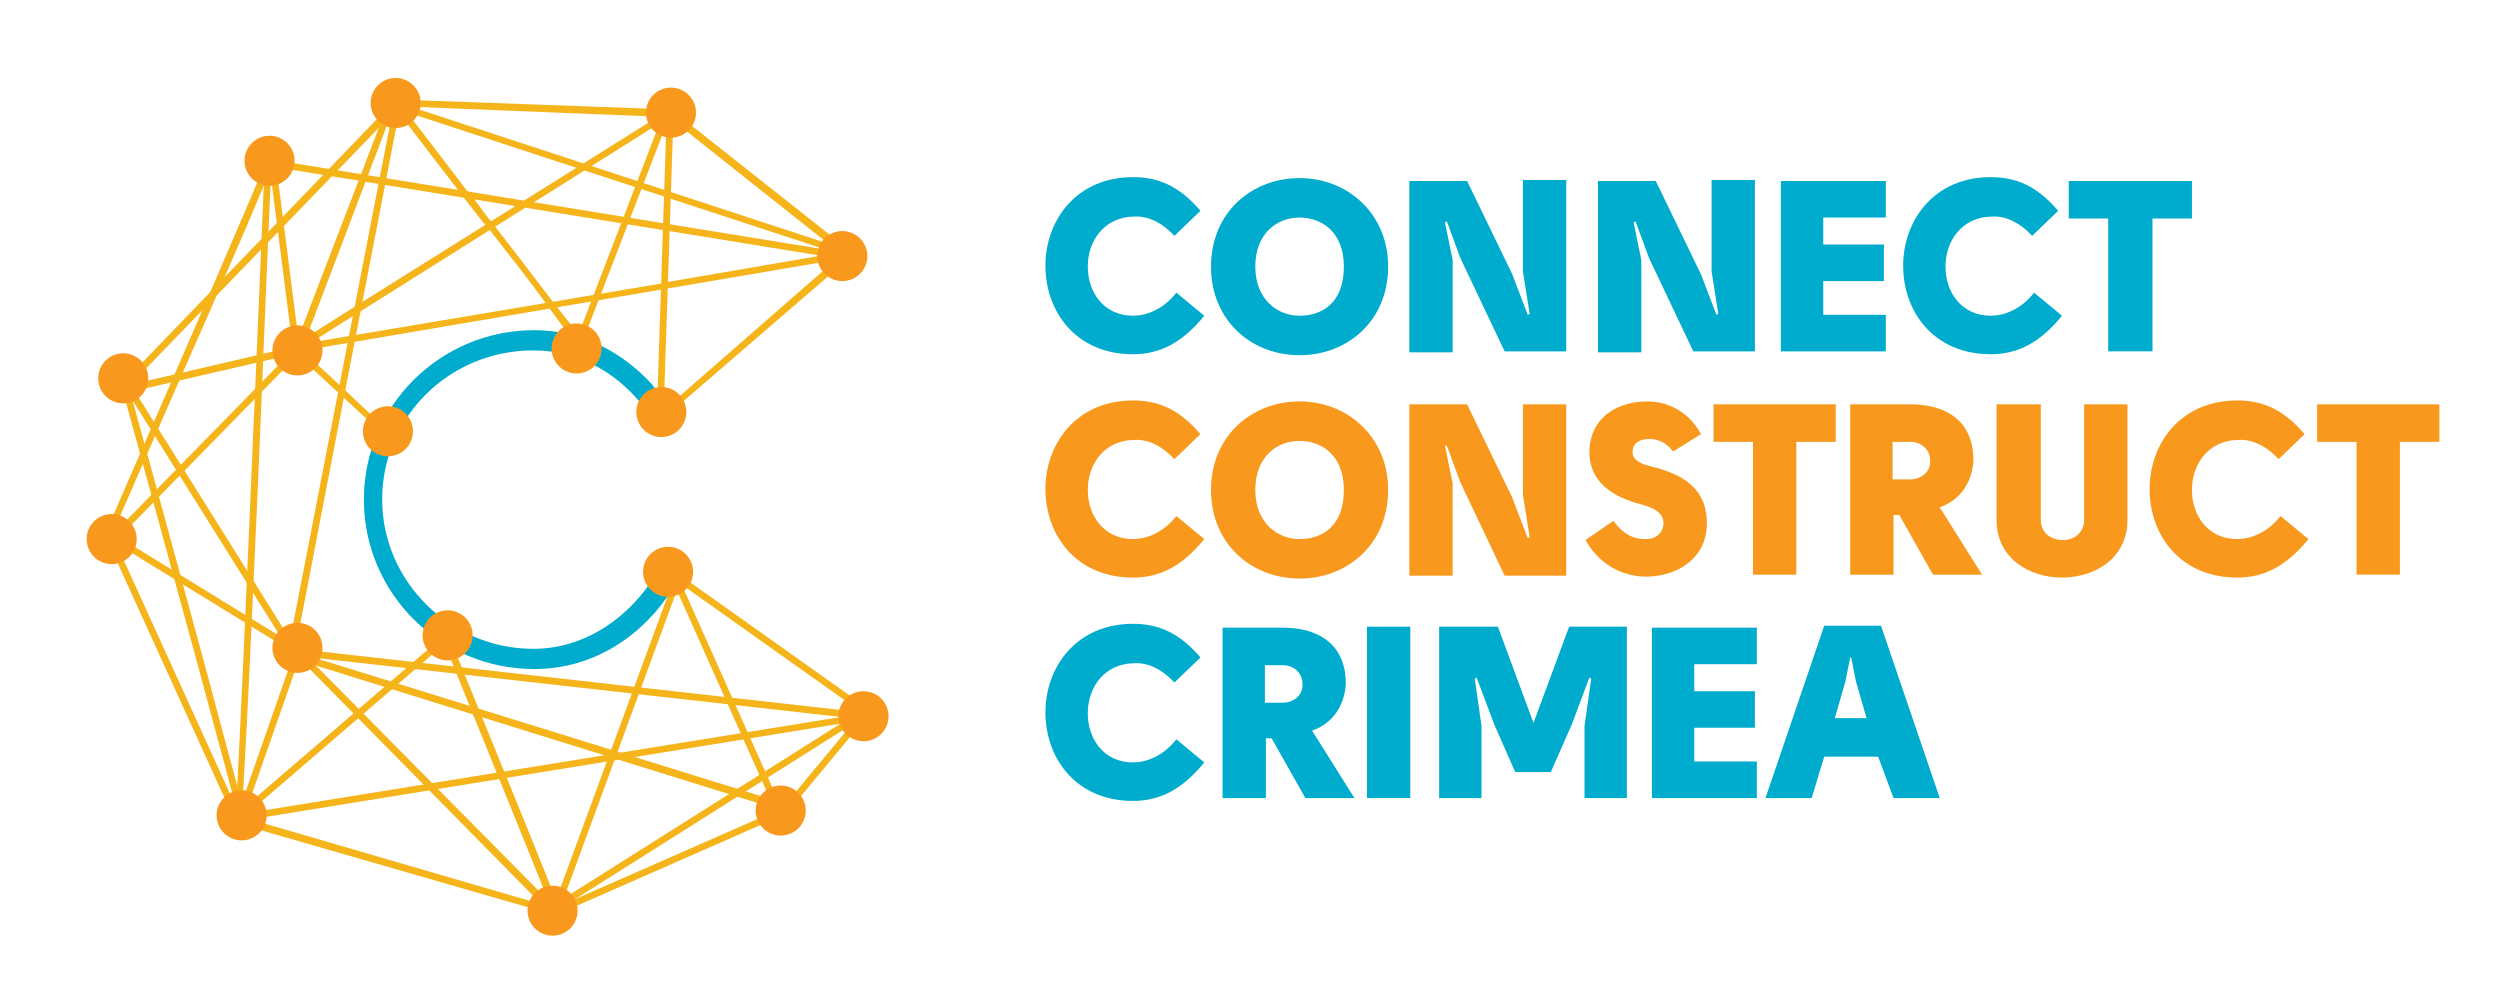 <?xml version="1.0" encoding="utf-8"?>
<!-- Generator: Adobe Illustrator 21.0.2, SVG Export Plug-In . SVG Version: 6.00 Build 0)  -->
<svg version="1.1" id="Layer_1" xmlns="http://www.w3.org/2000/svg" xmlns:xlink="http://www.w3.org/1999/xlink" x="0px" y="0px"
	 viewBox="0 0 259.7 102.7" style="enable-background:new 0 0 259.7 102.7;" xml:space="preserve">
<style type="text/css">
	.st0{fill:#F8991D;}
	.st1{fill:#F6B41B;}
	.st2{fill:none;stroke:#F6B41B;stroke-width:2;stroke-miterlimit:10;}
	.st3{fill:#00ACCD;}
	.st4{fill:none;stroke:#F8991D;stroke-miterlimit:10;}
</style>
<g>
	<g>
		<g id="XMLID_103_">
			<g>
				
					<rect x="8.6" y="45.5" transform="matrix(0.699 -0.716 0.716 0.699 -26.029 29.411)" class="st0" width="26.5" height="0.3"/>
			</g>
		</g>
		<polygon class="st1" points="12.7,55.5 12.2,55 12.4,54.8 31.1,35.7 31.6,36.2 		"/>
	</g>
	<g>
		<g id="XMLID_102_">
			<g>
				<path class="st0" d="M69.8,13.6l0,0.1c0,0,0,0-0.1,0c-0.1,0-0.1,0-0.2,0c0,0,0,0,0,0l0-0.1C69.5,13.6,69.6,13.6,69.8,13.6
					C69.7,13.6,69.7,13.6,69.8,13.6z"/>
			</g>
		</g>
		<path class="st1" d="M69.7,14c-0.1,0-0.1,0-0.2,0l-0.2,0l0-0.6l0.2,0c0.1,0,0.1,0,0.2,0c0,0,0,0,0,0l0.3,0l0,0.6L69.7,14
			C69.8,14,69.7,14,69.7,14z M69.4,13.9C69.4,13.9,69.4,13.9,69.4,13.9L69.4,13.9z"/>
	</g>
	<g>
		<g id="XMLID_101_">
			<g>
				<path class="st0" d="M69.8,13.7l0,0.1c0,0,0,0-0.1,0c-0.1,0-0.2,0-0.2,0l0-0.1c0,0,0,0,0,0C69.6,13.7,69.6,13.7,69.8,13.7
					C69.7,13.7,69.7,13.7,69.8,13.7z"/>
			</g>
		</g>
		<path class="st1" d="M69.7,14.1c-0.1,0-0.2,0-0.3,0l-0.2,0l0-0.6l0.3,0c0.1,0,0.1,0,0.2,0c0,0,0,0,0,0l0.3,0l0,0.6L69.7,14.1
			C69.8,14.1,69.7,14.1,69.7,14.1z M69.4,13.9C69.4,13.9,69.4,13.9,69.4,13.9L69.4,13.9z M69.5,13.5L69.5,13.5
			C69.5,13.5,69.5,13.5,69.5,13.5z"/>
	</g>
	<g>
		<g id="XMLID_100_">
			<g>
				<path class="st0" d="M69.8,13.9l-0.2,6.2l0,0.3l-0.1,3.1l0,0.3l-0.2,5.7l0,0.3l-0.4,10.8c-0.1,0-0.1,0-0.2,0c0,0-0.1,0-0.1,0
					l0.4-10.8l0-0.3l0.2-5.8l0-0.3l0.1-3.1l0-0.3l0.2-6.2C69.5,13.9,69.6,13.9,69.8,13.9C69.7,13.9,69.7,13.9,69.8,13.9z"/>
			</g>
		</g>
		<path class="st1" d="M68.3,40.9l0.9-27.3l0.2,0c0.1,0,0.1,0,0.2,0c0,0,0,0,0,0l0.3,0l0,0.3l-0.9,27l-0.2,0c-0.1,0-0.1,0-0.2,0
			c0,0,0,0,0,0L68.3,40.9z"/>
	</g>
	<g>
		<g id="XMLID_99_">
			<g>
				<path class="st0" d="M69.8,12.3l0,1.3c0,0,0,0-0.1,0c-0.1,0-0.1,0-0.2,0v0l0-1.3L69.8,12.3z"/>
			</g>
		</g>
		<path class="st1" d="M69.7,13.8c-0.1,0-0.2,0-0.2,0l-0.2,0v-0.2l0-1.5l0.7,0L70,13.8l-0.2,0C69.8,13.8,69.7,13.8,69.7,13.8z"/>
	</g>
	<g>
		<g id="XMLID_47_">
			<g>
				<path class="st0" d="M39.7,44.8l0.1-0.1L39.7,44.8c-0.3-0.3-6.6-6.2-9-8.4l0.2-0.2c0,0,2.2,2.1,4.5,4.2c3.2,3,4.2,3.9,4.4,4.2
					l0,0l0,0c0.1,0.1,0.1,0.2,0.1,0.2L39.7,44.8z"/>
			</g>
		</g>
		<path class="st1" d="M39.3,45.1l0.1-0.3c-0.5-0.6-5.7-5.3-8.9-8.3l-0.2-0.1l0.5-0.5l0.2,0.1c0,0,2.2,2.1,4.5,4.2
			c2.9,2.8,4,3.7,4.4,4.1l0.4-0.3l-0.2,0.5c0.1,0.1,0.1,0.2,0,0.3l0,0.1L39.3,45.1z"/>
	</g>
	<g>
		<g id="XMLID_98_">
			<g>
				<path class="st0" d="M85.8,28c0.1,0.1,0.1,0.1,0.2,0.2L70.5,41.7c0-0.1-0.1-0.2-0.2-0.2L85.8,28z"/>
			</g>
		</g>
		<path class="st1" d="M70.5,42.1l-0.1-0.2c0-0.1-0.1-0.1-0.1-0.2l-0.1-0.2l15.8-13.8l0.1,0.2c0.1,0.1,0.1,0.1,0.2,0.2l0.2,0.2
			L70.5,42.1z"/>
	</g>
	<g>
		<g id="XMLID_97_">
			<g>
				
					<rect x="79.4" y="54.2" transform="matrix(0.579 -0.816 0.816 0.579 -20.709 92.828)" class="st0" width="0.3" height="24.5"/>
			</g>
		</g>
		<rect x="79.1" y="54" transform="matrix(0.579 -0.816 0.816 0.579 -20.709 92.828)" class="st1" width="0.7" height="24.9"/>
	</g>
	<g>
		<g id="XMLID_96_">
			<g>
				
					<rect x="43.9" y="62.2" transform="matrix(0.712 -0.703 0.703 0.712 -44.215 54.314)" class="st0" width="0.3" height="37.7"/>
			</g>
		</g>
		<polygon class="st1" points="57.2,94.8 57,94.7 30.4,67.7 30.9,67.2 31.1,67.4 57.7,94.3 		"/>
	</g>
	<g>
		<g id="XMLID_95_">
			<g>
				
					<rect x="54.4" y="84.2" transform="matrix(0.846 -0.534 0.534 0.846 -33.697 52.168)" class="st0" width="37.9" height="0.3"/>
			</g>
		</g>
		
			<rect x="54.2" y="84" transform="matrix(0.846 -0.534 0.534 0.846 -33.701 52.181)" class="st1" width="38.3" height="0.7"/>
	</g>
	<g>
		<g id="XMLID_35_">
			<g>
				
					<rect x="21.6" y="51.3" transform="matrix(0.524 -0.852 0.852 0.524 -42.485 48.024)" class="st0" width="0.3" height="21.4"/>
			</g>
		</g>
		
			<rect x="21.4" y="51.1" transform="matrix(0.524 -0.852 0.852 0.524 -42.485 48.024)" class="st1" width="0.7" height="21.8"/>
	</g>
	<g>
		<g id="XMLID_94_">
			<g>
				<path class="st0" d="M68.1,12.9L67.9,13c-0.1-0.1-0.1-0.2-0.2-0.2l0.1-0.1c0,0,0,0,0,0C68,12.8,68,12.8,68.1,12.9z"/>
			</g>
		</g>
		<path class="st1" d="M67.9,13.3l-0.1-0.2c-0.1-0.1-0.1-0.2-0.2-0.3l-0.1-0.2l0.5-0.3l0.1,0.2c0,0.1,0.1,0.1,0.1,0.2l0.1,0.2
			L67.9,13.3z M67.7,12.7C67.7,12.7,67.7,12.7,67.7,12.7L67.7,12.7z M68.1,12.6L68.1,12.6C68.1,12.6,68.1,12.6,68.1,12.6z"/>
	</g>
	<g>
		<g id="XMLID_93_">
			<g>
				<path class="st0" d="M67.8,12.7c0,0.1,0.1,0.2,0.2,0.2L61,17.3l-0.3,0.2h0L55,21.1l-0.4,0.2h0l-3.8,2.4l-0.2,0.2L38,31.8
					L37.6,32l-4.9,3.1l-0.1,0.1l-0.1,0.1l-1.1,0.7l0,0l0,0l-0.2,0.1l0,0v0L31,36.1l0,0l0,0l0,0l-0.1-0.2l0.1-0.1l0.1-0.1l0.2-0.1
					l0.3-0.2l0.8-0.5l0.1-0.1l0.1-0.1l5.1-3.2l0.3-0.2l12.3-7.7l0.2-0.2l3.5-2.2l0.4-0.2h0l5.8-3.6l0.3-0.2L67.8,12.7z"/>
			</g>
		</g>
		<path class="st1" d="M31,36.4l-0.2-0.3l-0.2-0.3l7.3-4.6l30-18.8l0.1,0.2c0,0.1,0.1,0.1,0.1,0.2l0.1,0.2L31,36.4z"/>
	</g>
	<g>
		<g id="XMLID_92_">
			<g>
				<path class="st0" d="M43.1,11.5c0,0.1-0.1,0.2-0.1,0.3l-0.1,0c0.1-0.1,0.1-0.2,0.1-0.3c0,0,0,0,0,0L43.1,11.5z"/>
			</g>
		</g>
		<path class="st1" d="M43,12l-0.6-0.2l0.2-0.2c0-0.1,0.1-0.1,0.1-0.2l0-0.3l0.6,0.2l-0.1,0.2c0,0.1-0.1,0.2-0.1,0.3L43,12z"/>
	</g>
	<g>
		<g id="XMLID_91_">
			<g>
				<path class="st0" d="M85.7,25.4c-0.1,0.1-0.1,0.2-0.1,0.3l-16-5.2l-0.3-0.1l-2.8-0.9l-0.3-0.1l-5.5-1.8h0l-0.4-0.1l-17.4-5.7
					c0.1-0.1,0.1-0.2,0.1-0.3l17.6,5.7l0.4,0.1l5.3,1.7l0.3,0.1l2.7,0.9l0.3,0.1L85.7,25.4z"/>
			</g>
		</g>
		<path class="st1" d="M85.7,25.9l-43-14.1l0.1-0.2c0-0.1,0.1-0.1,0.1-0.2l0.1-0.2L86,25.3l-0.2,0.2c-0.1,0.1-0.1,0.1-0.1,0.2
			L85.7,25.9z"/>
	</g>
	<g>
		<g id="XMLID_90_">
			<g>
				
					<rect x="29.4" y="16.9" transform="matrix(0.992 -0.127 0.127 0.992 -3.142 3.976)" class="st0" width="0.3" height="19.3"/>
			</g>
		</g>
		
			<rect x="29.2" y="16.7" transform="matrix(0.992 -0.127 0.127 0.992 -3.142 3.976)" class="st1" width="0.7" height="19.8"/>
	</g>
	<g>
		<g id="XMLID_89_">
			<g>
				
					<rect x="60.4" y="41.2" transform="matrix(0.112 -0.994 0.994 0.112 -16.878 123.237)" class="st0" width="0.3" height="59.8"/>
			</g>
		</g>
		<polygon class="st1" points="90.4,74.8 90.2,74.8 30.6,68.1 30.6,67.3 30.8,67.4 90.4,74.1 		"/>
	</g>
	<g>
		<g id="XMLID_86_">
			<g>
				
					<rect x="45.5" y="77.2" transform="matrix(0.345 -0.939 0.939 0.345 -30.653 110.722)" class="st0" width="36.9" height="0.3"/>
			</g>
		</g>
		
			<rect x="45.3" y="77" transform="matrix(0.345 -0.939 0.939 0.345 -30.647 110.739)" class="st1" width="37.3" height="0.7"/>
	</g>
	<g>
		<g id="XMLID_85_">
			<g>
				<path class="st0" d="M85.3,26.7c0,0.1,0,0.2,0,0.3l-16.2,2.7l-0.3,0L62,31l-0.3,0.1l-4.9,0.8l-0.3,0.1l-19,3.2l-0.3,0.1L33,35.9
					l-0.1,0l-0.1,0l-1.5,0.3l0,0l-0.1,0l0-0.1l0,0v0l0-0.1l0.2,0l0,0l0,0l1.3-0.2l0.1,0l0.1,0l4.2-0.7l0.3-0.1l18.8-3.2l0.3-0.1
					l5.2-0.9l0.3-0.1l6.8-1.2l0.3-0.1L85.3,26.7z"/>
			</g>
		</g>
		<path class="st1" d="M31,36.5l-0.1-0.7l6.6-1.1l31.5-5.3l0.3-0.1l16.3-2.8l0,0.2c0,0.1,0,0.2,0,0.3l0,0.2L31,36.5z"/>
	</g>
	<g>
		<g id="XMLID_84_">
			<g>
				<rect x="19.2" y="76.2" transform="matrix(0.33 -0.944 0.944 0.33 -53.342 77.508)" class="st0" width="17.4" height="0.3"/>
			</g>
		</g>
		<rect x="19" y="76" transform="matrix(0.33 -0.944 0.944 0.33 -53.342 77.499)" class="st1" width="17.9" height="0.7"/>
	</g>
	<g>
		<g id="XMLID_83_">
			<g>
				<path class="st0" d="M40.3,12.5l-0.1,0.1c-0.1,0-0.2-0.1-0.3-0.1l0.1-0.1C40.1,12.4,40.1,12.4,40.3,12.5
					C40.2,12.5,40.3,12.5,40.3,12.5z"/>
			</g>
		</g>
		<path class="st1" d="M40.3,12.9l-0.2-0.1c-0.1,0-0.2-0.1-0.3-0.2l-0.1-0.1l0.2-0.6l0.2,0.2c0.1,0,0.1,0.1,0.2,0.1l0.2,0.1
			L40.3,12.9z"/>
	</g>
	<g>
		<g id="XMLID_82_">
			<g>
				<path class="st0" d="M40,12.5c0.1,0.1,0.2,0.1,0.3,0.1L38,18.4h0l-0.1,0.3l-6,15.7l0,0.1l-0.1,0.1l-0.4,0.9l-0.2,0.4l0,0h0
					l0,0.1l0,0.1l0,0.1l0,0.1l0,0.1l0,0.1l0,0.1l-0.1,0l-0.2-0.1l0.1-0.2l0,0l0-0.1l0-0.1l0.1-0.2l0.1-0.3l0.4-1l0.1-0.1l0.1-0.1
					l6-15.6l0.1-0.3L40,12.5z"/>
			</g>
		</g>
		<path class="st1" d="M31.2,36.7l-0.7-0.3l0.9-2.4l8.4-21.9l0.2,0.2c0.1,0,0.1,0.1,0.2,0.1l0.2,0.1L31.2,36.7z"/>
	</g>
	<g>
		<g id="XMLID_81_">
			<g>
				<path class="st0" d="M69.4,23.5l16,2.6c0,0.1,0,0.2-0.1,0.3l-15.9-2.6l-0.3,0l-4.1-0.7l-0.3,0l-10.2-1.7l-0.4-0.1l-5.9-1
					l-0.4-0.1v0L40.1,19l-0.3,0l-1.9-0.3l-0.3,0l-3.3-0.5L34,18L30,17.4l-0.1,0l-0.1,0l-1.4-0.2l-0.3,0l0,0l0,0l-0.1,0l0-0.1v0
					l0-0.1l1.9,0.3l0.1,0l0.1,0l4.1,0.7l0.4,0.1l3.2,0.5l0.3,0l1.8,0.3l0.3,0l7.5,1.2L48,20l6.5,1.1l0.4,0.1l9.9,1.6l0.3,0l4,0.6
					L69.4,23.5z"/>
			</g>
		</g>
		<path class="st1" d="M85.5,26.6l-57.9-9.4l0.1-0.7l57.9,9.4l-0.1,0.2c0,0.1,0,0.2,0,0.2L85.5,26.6z"/>
	</g>
	<g>
		<g id="XMLID_80_">
			<g>
				<path class="st0" d="M42.4,12.4c-0.1,0.1-0.2,0.1-0.2,0.2c0,0-0.1-0.1-0.1-0.1c0,0,0.1,0,0.1,0c0,0,0.1,0,0.1-0.1c0,0,0,0,0,0
					c0,0,0,0,0,0C42.3,12.3,42.4,12.3,42.4,12.4z"/>
			</g>
		</g>
		<path class="st1" d="M42.1,12.8L42,12.7c0,0-0.1-0.1-0.1-0.1l-0.2-0.2l0.2-0.1c0,0,0,0,0.1,0c0,0,0,0,0.1,0l0,0l0.1,0l0.2-0.2
			l0.2,0.3c0,0,0,0,0,0.1l0.1,0.2l-0.2,0.1c-0.1,0.1-0.2,0.1-0.3,0.2L42.1,12.8z"/>
	</g>
	<g>
		<g id="XMLID_79_">
			<g>
				<path class="st0" d="M59.3,34.2c-0.1,0.1-0.2,0.1-0.2,0.2c-0.5-0.7-1.2-1.6-2-2.7c-0.1-0.1-0.1-0.2-0.2-0.3
					c-1.6-2.2-3.7-4.9-5.9-7.7l-0.2-0.2c-0.9-1.1-1.7-2.2-2.6-3.4c0,0,0,0,0,0c-0.1-0.1-0.2-0.2-0.3-0.3c-2-2.6-3.9-5.1-5.6-7.3
					c0.1,0,0.2-0.1,0.3-0.2c1.3,1.7,3.4,4.5,5.8,7.6c0.1,0.1,0.2,0.2,0.3,0.3c0.8,1,1.5,2,2.3,3c0,0,0.1,0.1,0.1,0.1
					c0.1,0.1,0.1,0.2,0.2,0.2c2.2,2.8,4.3,5.6,6,7.8c0.1,0.1,0.1,0.2,0.2,0.3c0.1,0.1,0.1,0.2,0.2,0.2
					C58.3,32.9,58.8,33.6,59.3,34.2z"/>
			</g>
		</g>
		<path class="st1" d="M59,34.7l-0.1-0.2c-0.5-0.7-1.2-1.6-2-2.7c-0.1-0.1-0.1-0.2-0.2-0.3c-1.6-2.2-3.7-4.9-5.9-7.7L50.1,23
			c-0.7-0.9-1.4-1.8-2.1-2.7l-0.1-0.1l0,0c-0.1-0.1-0.1-0.2-0.2-0.3c-2-2.6-3.9-5.1-5.6-7.3L42,12.4l0.2-0.1c0.1,0,0.2-0.1,0.2-0.1
			l0.2-0.1l1.7,2.2c1.2,1.6,2.7,3.5,4.2,5.5l0.1,0.1c0.1,0.1,0.1,0.1,0.2,0.2c0.5,0.6,1,1.3,1.5,2l1.1,1.4c2.2,2.8,4.3,5.6,6,7.8
			l0.1,0.1c0,0.1,0.1,0.1,0.1,0.2c0,0,0.1,0.1,0.1,0.1l0.1,0.1c0.6,0.8,1.1,1.4,1.5,1.9l0.4,0.5l-0.2,0.1c-0.1,0-0.1,0.1-0.2,0.2
			L59,34.7z"/>
	</g>
	<g>
		<g id="XMLID_78_">
			<g>
				<path class="st0" d="M24.8,83.8l0.1-0.1l0,0l-0.1,0c0.2-0.8,2.1-44.1,3-66.8l0.3,0c0,0.2-0.7,16.9-1.4,33.4
					c-1.5,33.5-1.6,33.5-1.7,33.6L24.8,83.8z"/>
			</g>
		</g>
		<path class="st1" d="M24.5,84.1l0.1-0.2l-0.1,0l0-0.2c0.2-0.9,1.9-40.4,3-66.8l0-0.2l0.7,0l0,0.4c-0.2,4.1-0.8,18.8-1.4,33.2
			c-0.7,15.3-1.1,24.6-1.4,29.3c-0.2,4.3-0.3,4.3-0.4,4.4l0,0L24.5,84.1z"/>
	</g>
	<g>
		<g id="XMLID_77_">
			<g>
				<path class="st0" d="M11.4,55.7l-0.3-0.1c5.7-13.1,16.6-38,16.7-38.7l0.1,0l0.1-0.1c0.2,0.1,0.2,0.1-2.5,6.3
					c-1.4,3.2-3.3,7.7-5.8,13.3C15.6,45.9,11.4,55.6,11.4,55.7z"/>
			</g>
		</g>
		<path class="st1" d="M11.5,56l-0.7-0.3l0.1-0.2c6.6-15.1,16.5-37.9,16.7-38.7l0-0.2l0.2,0l0.1-0.2l0.2,0.1
			c0.4,0.2,0.4,0.2-2.3,6.6c-1.4,3.2-3.3,7.7-5.8,13.3c-4.1,9.4-8.3,18.9-8.4,19.3L11.5,56z"/>
	</g>
	<g>
		<g id="XMLID_72_">
			<g>
				<path class="st0" d="M25,84.9l0.1-0.1l-0.1,0c-0.1-0.7-8.1-30-12.3-45.4l0.3-0.1c0,0.1,3.1,11.5,6.2,22.7
					c1.8,6.6,3.2,11.8,4.2,15.6c1.9,7.2,1.9,7.2,1.8,7.3L25,84.9z"/>
			</g>
		</g>
		<path class="st1" d="M24.6,85.1l0.1-0.2l0-0.2c-0.1-0.8-7.4-27.6-12.3-45.4l-0.1-0.2l0.7-0.2l0.1,0.3c0.8,2.8,3.5,12.7,6.2,22.6
			c1.8,6.6,3.2,11.8,4.2,15.6c1.3,4.7,1.7,6.4,1.8,7l0,0l0,0.1c0,0.3,0,0.4-0.1,0.4l0,0L24.6,85.1z"/>
	</g>
	<g>
		<g id="XMLID_65_">
			<g>
				<path class="st0" d="M57.7,94.8l0.1-0.1l-0.1,0c-0.1-0.6-7.6-19-11.5-28.6l0.3-0.1c0,0.1,2.9,7.2,5.8,14.3
					c5.8,14.4,5.8,14.4,5.7,14.5L57.7,94.8z"/>
			</g>
		</g>
		<path class="st1" d="M57.3,95.1l0.1-0.2l0-0.1c-0.1-0.6-7-17.4-11.5-28.6L45.8,66l0.7-0.3l0.1,0.2c0,0.1,2.9,7.2,5.8,14.3
			c4.2,10.3,5.4,13.3,5.7,14.3l0.1,0L58,94.6c0.1,0.3,0,0.3-0.1,0.4l0,0L57.3,95.1z"/>
	</g>
	<g>
		<g id="XMLID_55_">
			<g>
				
					<rect x="24.6" y="79.6" transform="matrix(0.987 -0.16 0.16 0.987 -12.034 10.21)" class="st0" width="65.3" height="0.3"/>
			</g>
		</g>
		<polygon class="st1" points="24.9,85.3 24.8,84.6 89.7,74.1 89.8,74.8 89.6,74.8 		"/>
	</g>
	<g>
		<g id="XMLID_54_">
			<g>
				
					<rect x="41.2" y="73.5" transform="matrix(0.278 -0.961 0.961 0.278 -56.565 104.678)" class="st0" width="0.3" height="33"/>
			</g>
		</g>
		<polygon class="st1" points="57.3,95 57.1,94.9 25.2,85.7 25.4,85 25.6,85 57.5,94.3 		"/>
	</g>
	<g>
		<g id="XMLID_76_">
			<g>
				
					<rect x="21.6" y="36.7" transform="matrix(0.848 -0.531 0.531 0.848 -25.173 19.747)" class="st0" width="0.3" height="34"/>
			</g>
		</g>
		
			<rect x="21.4" y="36.5" transform="matrix(0.848 -0.531 0.531 0.848 -25.173 19.747)" class="st1" width="0.7" height="34.4"/>
	</g>
	<g>
		<g id="XMLID_75_">
			<g>
				<path class="st0" d="M39.9,12.3l-0.1,0.1c-0.1-0.1-0.2-0.1-0.2-0.2l0.1-0.1C39.7,12.1,39.8,12.2,39.9,12.3
					C39.8,12.2,39.9,12.3,39.9,12.3z"/>
			</g>
		</g>
		<path class="st1" d="M39.8,12.7l-0.2-0.1c-0.1-0.1-0.2-0.1-0.2-0.2l-0.1-0.1l0.4-0.4l0.2,0.2c0,0,0.1,0.1,0.1,0.1l0,0c0,0,0,0,0,0
			l0.2,0.2L39.8,12.7z"/>
	</g>
	<g>
		<g id="XMLID_53_">
			<g>
				<path class="st0" d="M39.6,12.2c0.1,0.1,0.1,0.1,0.2,0.2l-5.2,5.4l-0.2,0.3l-5,5.2l-0.3,0.3l-1.3,1.4l-0.3,0.3l-5.1,5.3v0
					l-0.6,0.6l-7,7.3l-0.1,0.1l-0.1,0.1l-0.7,0.7l-0.1,0.1l-0.2-0.2l0,0l0.9-0.9l0.1-0.1l0.1-0.1l7.5-7.8l0.6-0.6l4.8-5l0.3-0.3
					l1.3-1.3l0.3-0.3L34,18l0.2-0.3h0L39.6,12.2z"/>
			</g>
		</g>
		<path class="st1" d="M13.7,39.8l-0.5-0.5l0.2-0.2l26.3-27.3l0.2,0.2c0.1,0.1,0.1,0.1,0.2,0.2l0.2,0.1L13.7,39.8z"/>
	</g>
	<g>
		<g id="XMLID_52_">
			<g>
				
					<rect x="56.9" y="89.4" transform="matrix(0.916 -0.402 0.402 0.916 -30.148 35.509)" class="st0" width="25.1" height="0.3"/>
			</g>
		</g>
		
			<rect x="56.7" y="89.2" transform="matrix(0.915 -0.402 0.402 0.915 -30.157 35.526)" class="st1" width="25.5" height="0.7"/>
	</g>
	<g>
		<g id="XMLID_51_">
			<g>
				
					<rect x="78.9" y="79.5" transform="matrix(0.638 -0.77 0.77 0.638 -30.374 94.583)" class="st0" width="13.1" height="0.3"/>
			</g>
		</g>
		
			<rect x="78.7" y="79.2" transform="matrix(0.638 -0.77 0.77 0.638 -30.377 94.558)" class="st1" width="13.5" height="0.7"/>
	</g>
	<g>
		<g id="XMLID_74_">
			<g>
				
					<rect x="17.6" y="55" transform="matrix(0.91 -0.414 0.414 0.91 -27.311 13.602)" class="st0" width="0.3" height="29.6"/>
			</g>
		</g>
		
			<rect x="17.4" y="54.8" transform="matrix(0.91 -0.414 0.414 0.91 -27.312 13.602)" class="st1" width="0.7" height="30"/>
	</g>
	<g>
		<g id="XMLID_50_">
			<g>
				<path class="st0" d="M87.2,25.6L87,25.8l0,0l0,0h0l0,0l-0.8-0.6l-0.1-0.1L86,25L71.2,13.3c0.1-0.1,0.1-0.1,0.2-0.2l14.9,11.8
					l0.2,0.2L87.2,25.6z"/>
			</g>
		</g>
		<path class="st1" d="M87,26.1L86.9,26l-1-0.8l-15-11.9l0.2-0.2c0.1-0.1,0.1-0.1,0.2-0.2l0.1-0.2l16.2,12.8L87.2,26L87,26.1z"/>
	</g>
	<g>
		<g id="XMLID_73_">
			<g>
				<path class="st0" d="M67.8,11.7c0,0,0,0.1,0,0.1l-0.1,0v0c0,0,0-0.1,0-0.1c0-0.1,0-0.1,0-0.2l0.1,0
					C67.8,11.6,67.8,11.7,67.8,11.7z"/>
			</g>
		</g>
		<path class="st1" d="M68.1,12.1l-0.6,0v-0.2c0,0,0-0.1,0-0.1c0-0.1,0-0.1,0-0.2l0-0.2l0.6,0l0,0.2c0,0,0,0.1,0,0.1
			c0,0,0,0.1,0,0.1L68.1,12.1z"/>
	</g>
	<g>
		<g id="XMLID_71_">
			<g>
				<path class="st0" d="M67.7,11.7c0,0,0,0.1,0,0.1v0l-0.1,0c0,0,0-0.1,0-0.1c0-0.1,0-0.1,0-0.2l0.1,0
					C67.7,11.6,67.7,11.7,67.7,11.7z"/>
			</g>
		</g>
		<path class="st1" d="M67.7,12.1l-0.3,0l0-0.2c0,0,0-0.1,0-0.1c0-0.1,0-0.1,0-0.2l0-0.2l0.6,0l0,0.2c0,0,0,0.1,0,0.1c0,0,0,0,0,0.1
			l0,0v0.2L67.7,12.1z"/>
	</g>
	<g>
		<g id="XMLID_70_">
			<g>
				<path class="st0" d="M43.2,10.7c0,0.1,0,0.2,0,0.2l-0.1,0c0,0,0,0,0,0c0-0.1,0-0.1,0-0.2c0,0,0,0,0-0.1L43.2,10.7
					C43.2,10.7,43.2,10.7,43.2,10.7z"/>
			</g>
		</g>
		<path class="st1" d="M43.4,11.1l-0.5,0l0-0.2c0-0.1,0-0.1,0-0.2c0,0,0,0,0,0l0-0.3l0.6,0l0,0.2c0,0,0,0.1,0,0.1c0,0.1,0,0.2,0,0.3
			L43.4,11.1z"/>
	</g>
	<g>
		<g id="XMLID_49_">
			<g>
				<path class="st0" d="M67.6,11.7c0,0,0,0.1,0,0.1l-24.3-0.9c0-0.1,0-0.2,0-0.2c0,0,0,0,0-0.1l24.3,0.9
					C67.6,11.6,67.6,11.7,67.6,11.7z"/>
			</g>
		</g>
		<path class="st1" d="M67.8,12.1l-24.8-1l0-0.2c0-0.1,0-0.1,0-0.2c0,0,0,0,0,0l0-0.3l24.8,0.9l0,0.2c0,0.1,0,0.1,0,0.2
			c0,0,0,0.1,0,0.1L67.8,12.1z"/>
	</g>
	<g>
		<g id="XMLID_48_">
			<g>
				
					<rect x="75.4" y="58.8" transform="matrix(0.913 -0.408 0.408 0.913 -22.862 37.145)" class="st0" width="0.3" height="26.7"/>
			</g>
		</g>
		
			<rect x="75.2" y="58.6" transform="matrix(0.913 -0.408 0.408 0.913 -22.862 37.145)" class="st1" width="0.7" height="27.1"/>
	</g>
	<g>
		<g id="XMLID_69_">
			<g>
				
					<rect x="56.2" y="50.2" transform="matrix(0.297 -0.955 0.955 0.297 -32.973 107.321)" class="st0" width="0.3" height="51.6"/>
			</g>
		</g>
		<polygon class="st1" points="81.1,84.1 80.9,84.1 31.4,68.7 31.6,68 81.3,83.4 		"/>
	</g>
	<g>
		<g id="XMLID_67_">
			<g>
				
					<rect x="21.6" y="75.3" transform="matrix(0.758 -0.652 0.652 0.758 -40.603 41.575)" class="st0" width="28.2" height="0.3"/>
			</g>
		</g>
		
			<rect x="21.4" y="75.1" transform="matrix(0.758 -0.652 0.652 0.758 -40.605 41.581)" class="st1" width="28.6" height="0.7"/>
	</g>
	<g>
		<g id="XMLID_66_">
			<g>
				<path class="st0" d="M68.8,13.4l-0.1,0.1c-0.1,0-0.1-0.1-0.2-0.1c0,0,0,0-0.1,0l0.1-0.1C68.6,13.2,68.7,13.3,68.8,13.4z"/>
			</g>
		</g>
		<path class="st1" d="M68.9,13.8l-0.2-0.1c-0.1,0-0.2-0.1-0.2-0.1c0,0-0.1,0-0.1-0.1l-0.1-0.1l0.2-0.6l0.2,0.2
			c0.1,0,0.1,0.1,0.2,0.1l0.2,0.1L68.9,13.8z"/>
	</g>
	<g>
		<g id="XMLID_64_">
			<g>
				<path class="st0" d="M68.7,13.5l-0.1,0.1c-0.1,0-0.2-0.1-0.3-0.2l0.1-0.1c0,0,0,0,0.1,0C68.6,13.4,68.7,13.5,68.7,13.5z"/>
			</g>
		</g>
		<path class="st1" d="M68.8,13.9l-0.2-0.1c-0.1,0-0.2-0.1-0.3-0.2l-0.1-0.1l0.2-0.6l0.2,0.2c0,0,0,0,0,0c0.1,0,0.1,0.1,0.2,0.1
			l0.2,0.1L68.8,13.9z"/>
	</g>
	<g>
		<g id="XMLID_61_">
			<g>
				<path class="st0" d="M68.7,13.6l-2.1,5.5l-0.1,0.3l-1.3,3.4l-0.1,0.3l-2.9,7.6L62,31l-1.2,3.2c-0.1,0-0.2-0.1-0.3-0.1l1.2-3
					l0.1-0.3l3-7.7l0.1-0.3l1.3-3.4l0.1-0.3l2.2-5.6C68.5,13.5,68.6,13.6,68.7,13.6z"/>
			</g>
		</g>
		<path class="st1" d="M60.9,34.5l-0.2-0.1c-0.1,0-0.2-0.1-0.2-0.1l-0.2-0.1l8.1-21.1l0.2,0.2c0.1,0.1,0.1,0.1,0.2,0.1l0.2,0.1
			L60.9,34.5z"/>
	</g>
	<g>
		<g id="XMLID_60_">
			<g>
				<path class="st0" d="M41.1,12.7l0,0.1c-0.1,0-0.2,0-0.3,0l0-0.1c0,0,0.1,0,0.1,0h0C41,12.7,41,12.7,41.1,12.7
					C41.1,12.7,41.1,12.7,41.1,12.7L41.1,12.7z"/>
			</g>
		</g>
		<path class="st1" d="M41.3,13h-0.2c-0.1,0-0.2,0-0.3,0l-0.2,0l0.1-0.6l0.2,0.1c0,0,0,0,0.1,0l0,0c0,0,0.1,0,0.1,0h0.3l0,0.3
			L41.3,13z"/>
	</g>
	<g>
		<g id="XMLID_59_">
			<g>
				<path class="st0" d="M40.8,12.7c0.1,0,0.2,0,0.3,0l-1.1,5.8l-0.1,0.3l-2.4,12.3l-0.1,0.4l-0.6,3.1L36.8,35l-1.2,6.1l-0.1,0.3
					l-0.5,2.3L35,44l-4.2,21.7l0,0.2l0,0.2l-0.1,0.5l-0.3-0.1l0.1-0.7l0-0.2l0-0.2l4.2-21.6l0.1-0.3l0.5-2.5l0.1-0.3l1.1-5.8
					l0.1-0.3l0.6-2.9l0.1-0.4l2.4-12.6l0.1-0.3L40.8,12.7z"/>
			</g>
		</g>
		<path class="st1" d="M30.8,66.9l-0.7-0.1l0.2-1.2l10.3-53.1l0.2,0c0.1,0,0.1,0,0.2,0l0.3,0l-6.1,31.5L31,65.8L30.8,66.9z"/>
	</g>
	<g>
		<g id="XMLID_418_">
			<g>
				<polygon class="st0" points="14.2,40.4 14.1,40.1 30.9,36.1 31,36.4 				"/>
			</g>
		</g>
		<polygon class="st1" points="14,40.6 13.8,39.9 31,35.9 31.3,36.6 		"/>
	</g>
	<path id="XMLID_1_" class="st3" d="M69.5,61c-0.9,0-1.3-0.6-1.4-1.3c-2.6,4.3-7.2,7.7-12.7,7.7c-8.6,0-15.7-7-15.7-15.5
		c0-8.6,7-15.5,15.7-15.5c5,0,9.1,2.6,11.8,6.3c0-0.7,0.5-1.4,1.4-1.4c0.1,0,0.1,0,0.2,0c-0.4-0.5-0.7-0.9-1.1-1.4
		c-3.3-3.6-7.6-5.6-12.2-5.6c-9.8,0-17.7,7.9-17.7,17.6s7.9,17.6,17.7,17.6c6.4,0,11.5-3.7,14.4-8.4C69.6,61,69.6,61,69.5,61z"/>
	<g id="XMLID_504_">
		<g>
			<circle class="st0" cx="57.4" cy="94.6" r="2.1"/>
		</g>
		<g>
			<circle class="st4" cx="57.4" cy="94.6" r="2.1"/>
		</g>
	</g>
	<g id="XMLID_505_">
		<g>
			<circle class="st0" cx="25.1" cy="84.7" r="2.1"/>
		</g>
		<g>
			<circle class="st4" cx="25.1" cy="84.7" r="2.1"/>
		</g>
	</g>
	<g id="XMLID_506_">
		<g>
			<circle class="st0" cx="81.1" cy="84.2" r="2.1"/>
		</g>
		<g>
			<circle class="st4" cx="81.1" cy="84.2" r="2.1"/>
		</g>
	</g>
	<g id="XMLID_507_">
		<g>
			<circle class="st0" cx="89.7" cy="74.4" r="2.1"/>
		</g>
		<g>
			<circle class="st4" cx="89.7" cy="74.4" r="2.1"/>
		</g>
	</g>
	<g id="XMLID_508_">
		<g>
			<circle class="st0" cx="30.9" cy="67.3" r="2.1"/>
		</g>
		<g>
			<circle class="st4" cx="30.9" cy="67.3" r="2.1"/>
		</g>
	</g>
	<g id="XMLID_509_">
		<g>
			<circle class="st0" cx="46.5" cy="66" r="2.1"/>
		</g>
		<g>
			<circle class="st4" cx="46.5" cy="66" r="2.1"/>
		</g>
	</g>
	<g id="XMLID_510_">
		<g>
			<circle class="st0" cx="69.4" cy="59.4" r="2.1"/>
		</g>
		<g>
			<circle class="st4" cx="69.4" cy="59.4" r="2.1"/>
		</g>
	</g>
	<g id="XMLID_511_">
		<g>
			<circle class="st0" cx="11.6" cy="56" r="2.1"/>
		</g>
		<g>
			<circle class="st4" cx="11.6" cy="56" r="2.1"/>
		</g>
	</g>
	<g id="XMLID_512_">
		<g>
			<circle class="st0" cx="40.3" cy="44.8" r="2.1"/>
		</g>
		<g>
			<circle class="st4" cx="40.3" cy="44.8" r="2.1"/>
		</g>
	</g>
	<g id="XMLID_513_">
		<g>
			<circle class="st0" cx="68.7" cy="42.8" r="2.1"/>
		</g>
		<g>
			<circle class="st4" cx="68.7" cy="42.8" r="2.1"/>
		</g>
	</g>
	<g id="XMLID_514_">
		<g>
			<circle class="st0" cx="12.8" cy="39.3" r="2.1"/>
		</g>
		<g>
			<circle class="st4" cx="12.8" cy="39.3" r="2.1"/>
		</g>
	</g>
	<g id="XMLID_515_">
		<g>
			<circle class="st0" cx="59.9" cy="36.2" r="2.1"/>
		</g>
		<g>
			<circle class="st4" cx="59.9" cy="36.2" r="2.1"/>
		</g>
	</g>
	<g id="XMLID_516_">
		<g>
			<circle class="st0" cx="30.9" cy="36.4" r="2.1"/>
		</g>
		<g>
			<circle class="st4" cx="30.9" cy="36.4" r="2.1"/>
		</g>
	</g>
	<g id="XMLID_517_">
		<g>
			<circle class="st0" cx="87.5" cy="26.6" r="2.1"/>
		</g>
		<g>
			<circle class="st4" cx="87.5" cy="26.6" r="2.1"/>
		</g>
	</g>
	<g id="XMLID_518_">
		<g>
			<circle class="st0" cx="28" cy="16.7" r="2.1"/>
		</g>
		<g>
			<circle class="st4" cx="28" cy="16.7" r="2.1"/>
		</g>
	</g>
	<g id="XMLID_519_">
		<g>
			<circle class="st0" cx="69.7" cy="11.7" r="2.1"/>
		</g>
		<g>
			<circle class="st4" cx="69.7" cy="11.7" r="2.1"/>
		</g>
	</g>
	<g id="XMLID_520_">
		<g>
			<circle class="st0" cx="41.1" cy="10.7" r="2.1"/>
		</g>
		<g>
			<circle class="st4" cx="41.1" cy="10.7" r="2.1"/>
		</g>
	</g>
</g>
<g id="XMLID_266_">
	<g>
		<path class="st3" d="M122,24.5c-1.5-1.6-3-2.1-4.3-2c-3,0.1-4.7,2.5-4.7,5.2c0,2.7,1.7,5.1,4.7,5.1c1.3,0,3.1-0.6,4.5-2.4l2.9,2.4
			c-2.2,2.7-4.5,4-7.4,4c-5.9,0-9.1-4.4-9.1-9.2c0-4.7,3.2-9.2,9.1-9.2c2.6,0,4.8,0.9,7,3.5L122,24.5z"/>
		<path class="st3" d="M144.2,27.7c0,5.6-4.2,9.2-9.2,9.2c-5,0-9.2-3.6-9.2-9.2c0-5.6,4.2-9.2,9.2-9.2
			C140,18.5,144.2,22.2,144.2,27.7z M135,32.8c2.3,0,4.6-1.3,4.6-5.1c0-3.7-2.4-5.1-4.6-5.1c-2.4,0-4.6,1.7-4.6,5.1
			C130.4,31.1,132.7,32.8,135,32.8z"/>
		<path class="st3" d="M150.1,23.1l0.8,3.9v9.6h-4.5V18.8h6l4.7,9.7l1.6,4.2l0.2-0.1l-0.7-4.4v-9.5h4.5v17.8h-6.4l-4.6-9.7l-1.4-3.8
			L150.1,23.1z"/>
		<path class="st3" d="M169.7,23.1l0.8,3.9v9.6h-4.5V18.8h6l4.7,9.7l1.6,4.2l0.2-0.1l-0.7-4.4v-9.5h4.5v17.8h-6.4l-4.6-9.7l-1.4-3.8
			L169.7,23.1z"/>
		<path class="st3" d="M195.9,22.6h-6.5v2.8h6.3v3.8h-6.3v3.5h6.5v3.8H185V18.8h10.9V22.6z"/>
		<path class="st3" d="M211.1,24.5c-1.5-1.6-3-2.1-4.3-2c-3,0.1-4.7,2.5-4.7,5.2c0,2.7,1.7,5.1,4.7,5.1c1.3,0,3.1-0.6,4.5-2.4
			l2.9,2.4c-2.2,2.7-4.5,4-7.4,4c-5.9,0-9.1-4.4-9.1-9.2c0-4.7,3.2-9.2,9.1-9.2c2.6,0,4.8,0.9,7,3.5L211.1,24.5z"/>
		<path class="st3" d="M227.7,18.8v3.9h-4.1v13.8H219V22.7h-4.1v-3.9H227.7z"/>
		<path class="st0" d="M122,47.7c-1.5-1.6-3-2.1-4.3-2c-3,0.1-4.7,2.5-4.7,5.2c0,2.7,1.7,5.1,4.7,5.1c1.3,0,3.1-0.6,4.5-2.4l2.9,2.4
			c-2.2,2.7-4.5,4-7.4,4c-5.9,0-9.1-4.4-9.1-9.2c0-4.7,3.2-9.2,9.1-9.2c2.6,0,4.8,0.9,7,3.5L122,47.7z"/>
		<path class="st0" d="M144.2,50.9c0,5.6-4.2,9.2-9.2,9.2c-5,0-9.2-3.6-9.2-9.2c0-5.6,4.2-9.2,9.2-9.2
			C140,41.7,144.2,45.4,144.2,50.9z M135,56c2.3,0,4.6-1.3,4.6-5.1c0-3.7-2.4-5.1-4.6-5.1c-2.4,0-4.6,1.7-4.6,5.1
			C130.4,54.3,132.7,56,135,56z"/>
		<path class="st0" d="M150.1,46.3l0.8,3.9v9.6h-4.5V42h6l4.7,9.7l1.6,4.2l0.2-0.1l-0.7-4.4V42h4.5v17.8h-6.4l-4.6-9.7l-1.4-3.8
			L150.1,46.3z"/>
		<path class="st0" d="M167.6,54.1c1.3,1.8,2.6,1.9,3.4,1.9c1,0,1.7-0.6,1.8-1.5c0.1-1.3-1.2-1.8-2.3-2.1h0
			c-1.9-0.5-5.4-1.7-5.4-5.5c0.1-3.7,3.1-5.2,6-5.2c2.1,0,4.3,1,5.6,3.4l-2.9,1.8c-0.7-0.9-1.5-1.3-2.5-1.3c-0.9,0-1.7,0.4-1.7,1.3
			c-0.1,1,1.2,1.4,2.1,1.6c2.8,0.7,5.8,2.1,5.6,6.2c-0.2,3.6-3.4,5.2-6.3,5.2c-1.9,0-4.6-0.8-6.3-3.8L167.6,54.1z"/>
		<path class="st0" d="M190.7,42v3.9h-4.1v13.8h-4.5V45.9H178V42H190.7z"/>
		<path class="st0" d="M205.9,59.7h-5.1l-3.5-6.2h-0.6v6.2h-4.5V42h6.2c2.6,0,4.7,0.8,5.8,2.6c0.6,1,0.8,2.1,0.8,3.2
			c-0.1,2.1-1.2,4.1-3.5,4.9L205.9,59.7z M198.4,49.8c1.4,0,2.2-1,2.1-2c0-0.9-0.7-1.9-2.1-1.9h-1.8v3.9H198.4z"/>
		<path class="st0" d="M212,42v12c0,1.4,1.1,2.1,2.3,2.1c1.1,0,2.2-0.7,2.2-2.1V42h4.5v12c0,4-3.4,6-6.8,6s-6.8-2-6.8-6V42H212z"/>
		<path class="st0" d="M236.7,47.7c-1.5-1.6-3-2.1-4.3-2c-3,0.1-4.7,2.5-4.7,5.2c0,2.7,1.7,5.1,4.7,5.1c1.3,0,3.1-0.6,4.5-2.4
			l2.9,2.4c-2.2,2.7-4.5,4-7.4,4c-5.9,0-9.1-4.4-9.1-9.2c0-4.7,3.2-9.2,9.1-9.2c2.6,0,4.8,0.9,7,3.5L236.7,47.7z"/>
		<path class="st0" d="M253.4,42v3.9h-4.1v13.8h-4.5V45.9h-4.1V42H253.4z"/>
		<path class="st3" d="M122,70.9c-1.5-1.6-3-2.1-4.3-2c-3,0.1-4.7,2.5-4.7,5.2c0,2.7,1.7,5.1,4.7,5.1c1.3,0,3.1-0.6,4.5-2.4l2.9,2.4
			c-2.2,2.7-4.5,4-7.4,4c-5.9,0-9.1-4.4-9.1-9.2c0-4.7,3.2-9.2,9.1-9.2c2.6,0,4.8,0.9,7,3.5L122,70.9z"/>
		<path class="st3" d="M140.7,82.9h-5.1l-3.5-6.2h-0.6v6.2h-4.5V65.2h6.2c2.6,0,4.7,0.8,5.8,2.6c0.6,1,0.8,2.1,0.8,3.2
			c-0.1,2.1-1.2,4.1-3.5,4.9L140.7,82.9z M133.2,73c1.4,0,2.2-1,2.1-2c0-0.9-0.7-1.9-2.1-1.9h-1.8V73H133.2z"/>
		<path class="st3" d="M142,65.1h4.5v17.8H142V65.1z"/>
		<path class="st3" d="M163,65.1h6v17.8h-4.4v-7.5l0.7-4.9l-0.2-0.1l-1.8,4.8l-2.2,5h-3.7l-2.2-5l-1.8-4.8l-0.2,0.1l0.7,4.9v7.5
			h-4.4V65.1h6.1l3.7,10L163,65.1z"/>
		<path class="st3" d="M182.5,69H176v2.8h6.3v3.8H176v3.5h6.5v3.8h-10.9V65.2h10.9V69z"/>
		<path class="st3" d="M195.1,78.6h-5.6l-1.3,4.3h-4.8l6.1-17.9h5.9l6.1,17.9h-4.8L195.1,78.6z M192.2,68.3l-0.5,2.5l-1.1,3.8h3.3
			l-1.1-3.8l-0.5-2.5H192.2z"/>
	</g>
</g>
</svg>
